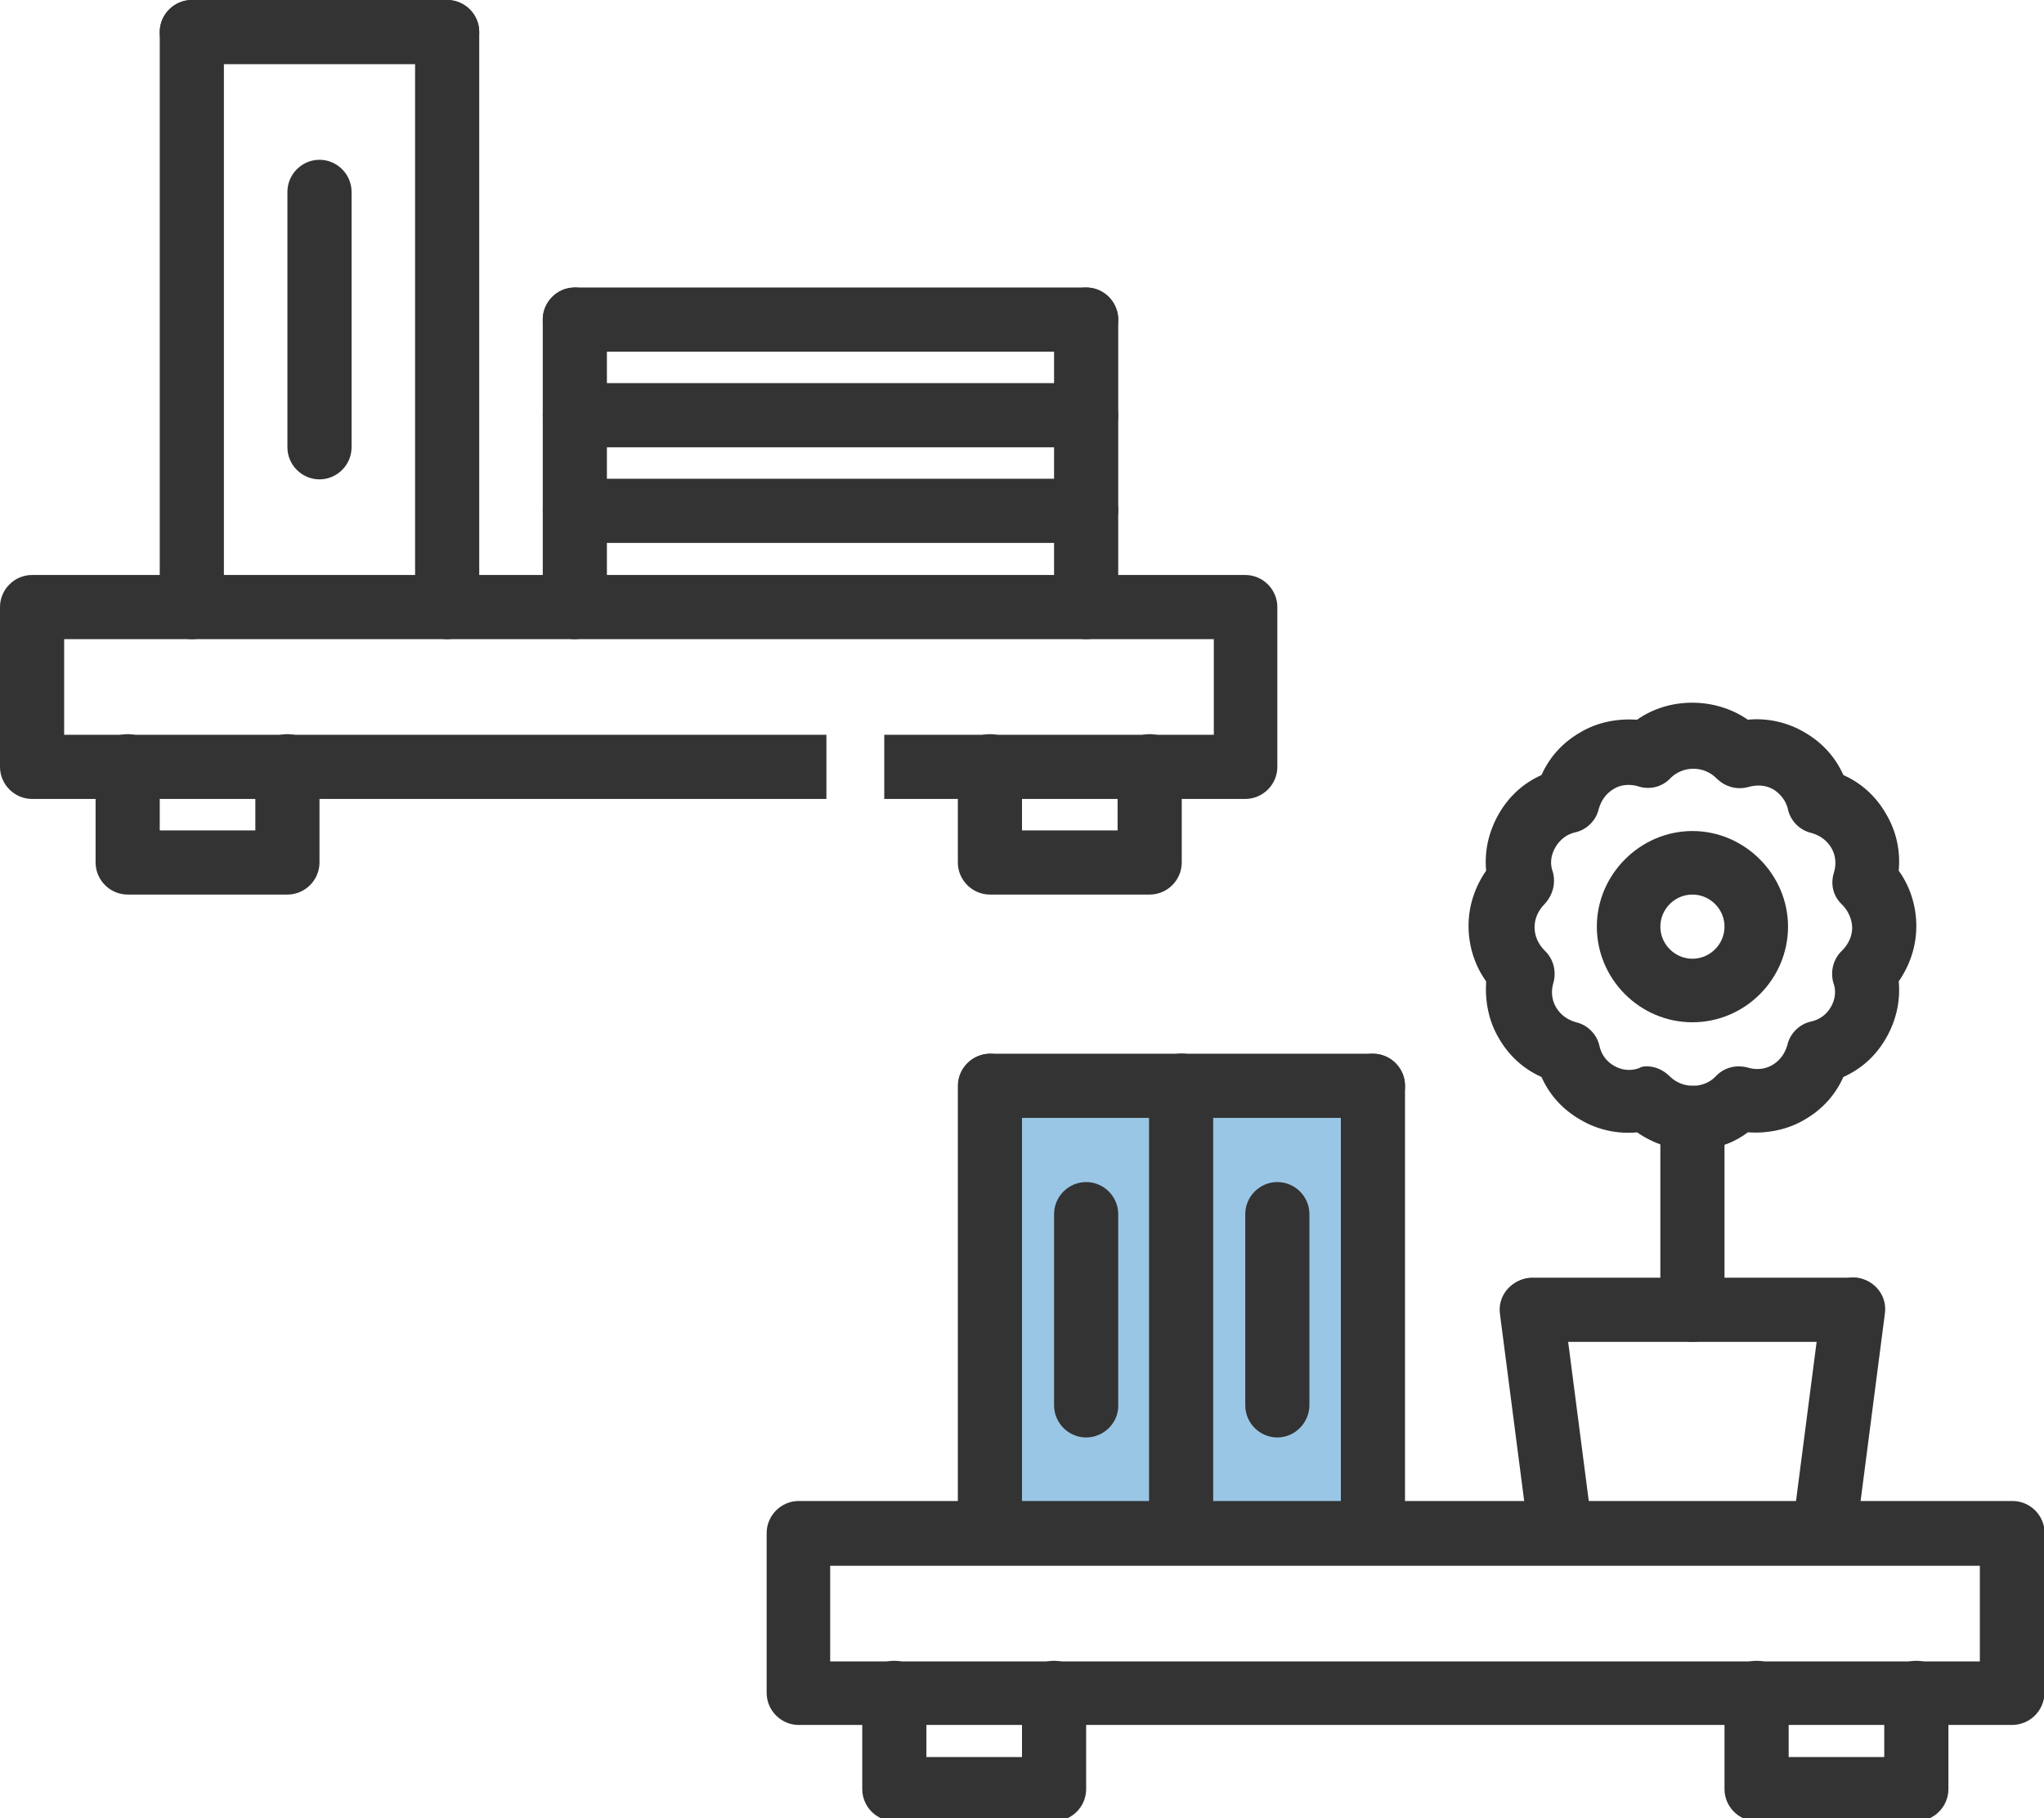 <?xml version="1.0" encoding="utf-8"?>
<!-- Generator: Adobe Illustrator 21.1.0, SVG Export Plug-In . SVG Version: 6.00 Build 0)  -->
<svg version="1.1" xmlns="http://www.w3.org/2000/svg" xmlns:xlink="http://www.w3.org/1999/xlink" x="0px" y="0px"
	 viewBox="0 0 325 289" style="enable-background:new 0 0 325 289;" xml:space="preserve">
<style type="text/css">
	.st0{display:none;}
	.st1{display:inline;fill:#9AC6E5;}
	.st2{display:inline;fill:#333333;}
	.st3{fill:#9AC6E5;}
	.st4{fill:#333333;}
</style>
<g id="Слой_1" class="st0">
	<rect x="10" y="8" class="st1" width="305" height="15"/>
	<path class="st2" d="M309.3,0H15.7C7.1,0,0,7.1,0,15.7c0,8.7,7.1,15.7,15.7,15.7h293.5c8.7,0,15.7-7.1,15.7-15.7
		C325,7.1,317.9,0,309.3,0z M309.3,21H15.7c-2.9,0-5.2-2.4-5.2-5.2s2.3-5.2,5.2-5.2h293.5c2.9,0,5.2,2.4,5.2,5.2S312.2,21,309.3,21z
		"/>
	<path class="st2" d="M162.5,167.7c-37.6,0-68.1,30.6-68.1,68.1c0,37.6,30.6,68.1,68.1,68.1c37.6,0,68.1-30.6,68.1-68.1
		S200.1,167.7,162.5,167.7z M219.9,241.1c-1.1,12-5.8,22.9-13.1,31.6l-10.9-10.9l-7.4,7.4l10.9,10.9c-10,8.3-22.9,13.4-36.9,13.4
		s-26.9-5-36.9-13.4l10.9-10.9l-7.4-7.4l-10.9,10.9c-7.3-8.7-12-19.7-13.1-31.6h15.5v-10.5h-15.5c1.1-12,5.8-22.9,13.1-31.6
		l10.9,10.9l7.4-7.4l-10.9-10.9c8.7-7.3,19.7-12,31.6-13.1V194h10.5v-15.5c12,1.1,22.9,5.8,31.6,13.1l-10.9,10.9l7.4,7.4l10.9-10.9
		c7.3,8.7,12,19.7,13.1,31.6h-15.5v10.5H219.9z"/>
	<path class="st2" d="M174.2,213.3c-1.5-5.2-6.3-8.8-11.7-8.8s-10.2,3.6-11.7,8.8l-8.5,29.8c-0.5,1.7-0.7,3.5-0.7,5.2
		c0,10.5,8.5,19,19,19h3.9c10.5,0,19-8.5,19-19c0-1.8-0.2-3.5-0.7-5.2L174.2,213.3z M164.4,256.9h-3.9c-4.7,0-8.6-3.8-8.6-8.6
		c0-0.8,0.1-1.6,0.3-2.3l8.5-29.8c0.2-0.7,0.9-1.2,1.6-1.2c0.8,0,1.4,0.5,1.6,1.2l8.5,29.8c0.2,0.8,0.3,1.6,0.3,2.3
		C173,253,169.1,256.9,164.4,256.9z"/>
	<path class="st2" d="M291.5,236.5c-3.8-38.4-30-71.5-66.5-84.2l-0.8-0.3H100.8l-0.8,0.3C63.4,165,37.3,198,33.5,236.5l-7.2,71.8
		c-0.1,0.5-0.1,1-0.1,1.6c0,8.4,6.8,15.2,15.2,15.2h242.1c8.4,0,15.2-6.8,15.2-15.2c0-0.5,0-1-0.1-1.5L291.5,236.5z M283.6,314.5
		H41.4c-2.6,0-4.7-2.1-4.7-5.2l7.2-71.8c3.4-34.1,26.4-63.5,58.7-75h119.8c32.3,11.5,55.3,40.9,58.7,75l7.2,71.8v0.5
		C288.3,312.4,286.2,314.5,283.6,314.5z"/>
	<path class="st2" d="M304,47.2c0,37.6-30.6,68.1-68.1,68.1h-26.2h-10.5h-73.4h-10.5H89.1C51.5,115.3,21,84.8,21,47.2V42H10.5v5.2
		c0,43.4,35.3,78.6,78.6,78.6h26.2v15.7h10.5v-15.7h10.5v15.7h10.5v-15.7h31.5v15.7h10.5v-15.7h10.5v15.7h10.5v-15.7H236
		c43.4,0,78.6-35.3,78.6-78.6V42H304V47.2z"/>
	<path class="st2" d="M41.9,41.9H31.5v10.5H42L41.9,41.9L41.9,41.9z"/>
	<path class="st2" d="M146.8,41.9H52.4v10.5h94.4V41.9z"/>
</g>
<g id="Слой_2">
	<rect x="159.3" y="174.6" class="st3" width="56.5" height="66.7"/>
	<path class="st4" d="M140.6,127H198c2.8,0,5.1-2.3,5.1-5.1V96.5c0-2.8-2.3-5.1-5.1-5.1H5.1c-2.8,0-5.1,2.3-5.1,5.1v25.4
		c0,2.8,2.3,5.1,5.1,5.1h126.3v-10.2H10.2v-15.2H193v15.2h-52.4V127z"/>
	<path class="st4" d="M45.7,142.2H20.3c-2.8,0-5.1-2.3-5.1-5.1v-15.3c0-2.8,2.3-5.1,5.1-5.1s5.1,2.3,5.1,5.1V132h15.2v-10.2
		c0-2.8,2.3-5.1,5.1-5.1s5.1,2.3,5.1,5.1v15.3C50.8,139.9,48.5,142.2,45.7,142.2z"/>
	<path class="st4" d="M182.8,142.2h-25.4c-2.8,0-5.1-2.3-5.1-5.1v-15.3c0-2.8,2.3-5.1,5.1-5.1s5.1,2.3,5.1,5.1V132h15.2v-10.2
		c0-2.8,2.3-5.1,5.1-5.1s5.1,2.3,5.1,5.1v15.3C187.9,139.9,185.6,142.2,182.8,142.2z"/>
	<path class="st4" d="M30.5,101.6c-2.8,0-5.1-2.3-5.1-5.1V5.1c0-2.8,2.3-5.1,5.1-5.1s5.1,2.3,5.1,5.1v91.5
		C35.5,99.3,33.3,101.6,30.5,101.6z"/>
	<path class="st4" d="M71.1,10.2H30.5c-2.8,0-5.1-2.3-5.1-5.1S27.7,0,30.5,0h40.6c2.8,0,5.1,2.3,5.1,5.1S74,10.2,71.1,10.2z"/>
	<path class="st4" d="M71.1,101.6c-2.8,0-5.1-2.3-5.1-5.1V5.1C66,2.3,68.3,0,71.1,0s5.1,2.3,5.1,5.1v91.5
		C76.2,99.3,74,101.6,71.1,101.6z"/>
	<path class="st4" d="M50.8,76.2c-2.8,0-5.1-2.3-5.1-5.1V30.5c0-2.8,2.3-5.1,5.1-5.1s5.1,2.3,5.1,5.1v40.6
		C55.9,73.9,53.6,76.2,50.8,76.2z"/>
	<path class="st4" d="M91.4,101.6c-2.8,0-5.1-2.3-5.1-5.1V50.8c0-2.8,2.3-5.1,5.1-5.1s5.1,2.3,5.1,5.1v45.8
		C96.5,99.3,94.2,101.6,91.4,101.6z"/>
	<path class="st4" d="M172.7,86.3H91.4c-2.8,0-5.1-2.3-5.1-5.1c0-2.8,2.3-5.1,5.1-5.1h81.3c2.8,0,5.1,2.3,5.1,5.1
		C177.7,84,175.4,86.3,172.7,86.3z"/>
	<path class="st4" d="M172.7,71.1H91.4c-2.8,0-5.1-2.3-5.1-5.1s2.3-5.1,5.1-5.1h81.3c2.8,0,5.1,2.3,5.1,5.1S175.4,71.1,172.7,71.1z"
		/>
	<path class="st4" d="M172.7,55.9H91.4c-2.8,0-5.1-2.3-5.1-5.1s2.3-5.1,5.1-5.1h81.3c2.8,0,5.1,2.3,5.1,5.1S175.4,55.9,172.7,55.9z"
		/>
	<path class="st4" d="M172.7,101.6c-2.8,0-5.1-2.3-5.1-5.1V50.8c0-2.8,2.3-5.1,5.1-5.1s5.1,2.3,5.1,5.1v45.7
		C177.7,99.3,175.4,101.6,172.7,101.6z"/>
	<path class="st4" d="M319.9,274.2H127c-2.8,0-5.1-2.3-5.1-5.1v-25.4c0-2.8,2.3-5.1,5.1-5.1h193c2.8,0,5.1,2.3,5.1,5.1v25.4
		C325,272,322.7,274.2,319.9,274.2z M132,264.1h182.8v-15.2H132V264.1z"/>
	<path class="st4" d="M304.7,289.5h-25.4c-2.8,0-5.1-2.3-5.1-5.1v-15.3c0-2.8,2.3-5.1,5.1-5.1s5.1,2.3,5.1,5.1v10.2h15.2v-10.2
		c0-2.8,2.3-5.1,5.1-5.1s5.1,2.3,5.1,5.1v15.3C309.8,287.2,307.5,289.5,304.7,289.5z"/>
	<path class="st4" d="M167.6,289.5h-25.4c-2.8,0-5.1-2.3-5.1-5.1v-15.3c0-2.8,2.3-5.1,5.1-5.1s5.1,2.3,5.1,5.1v10.2h15.2v-10.2
		c0-2.8,2.3-5.1,5.1-5.1s5.1,2.3,5.1,5.1v15.3C172.7,287.2,170.4,289.5,167.6,289.5z"/>
	<path class="st4" d="M218.3,248.8c-2.8,0-5.1-2.3-5.1-5.1v-71.1c0-2.8,2.3-5.1,5.1-5.1c2.8,0,5.1,2.3,5.1,5.1v71.1
		C223.4,246.6,221.1,248.8,218.3,248.8z"/>
	<path class="st4" d="M218.3,177.7h-30.5c-2.8,0-5.1-2.3-5.1-5.1s2.3-5.1,5.1-5.1h30.5c2.8,0,5.1,2.3,5.1,5.1
		S221.1,177.7,218.3,177.7z"/>
	<path class="st4" d="M187.8,248.8c-2.8,0-5.1-2.3-5.1-5.1v-71.1c0-2.8,2.3-5.1,5.1-5.1c2.8,0,5.1,2.3,5.1,5.1v71.1
		C192.8,246.6,190.6,248.8,187.8,248.8z"/>
	<path class="st4" d="M203.1,228.5c-2.8,0-5.1-2.3-5.1-5.1V193c0-2.8,2.3-5.1,5.1-5.1c2.8,0,5.1,2.3,5.1,5.1v30.5
		C208.1,226.2,205.9,228.5,203.1,228.5z"/>
	<path class="st4" d="M188,177.7h-30.5c-2.8,0-5.1-2.3-5.1-5.1s2.3-5.1,5.1-5.1H188c2.8,0,5.1,2.3,5.1,5.1S190.7,177.7,188,177.7z"
		/>
	<path class="st4" d="M157.4,248.8c-2.8,0-5.1-2.3-5.1-5.1v-71.1c0-2.8,2.3-5.1,5.1-5.1s5.1,2.3,5.1,5.1v71.1
		C162.5,246.6,160.3,248.8,157.4,248.8z"/>
	<path class="st4" d="M172.7,228.5c-2.8,0-5.1-2.3-5.1-5.1V193c0-2.8,2.3-5.1,5.1-5.1c2.8,0,5.1,2.3,5.1,5.1v30.5
		C177.8,226.2,175.5,228.5,172.7,228.5z"/>
	<path class="st4" d="M290,248.8c-0.2,0-0.4,0-0.6-0.1c-2.8-0.4-4.8-2.9-4.4-5.7l4.6-35.5c0.4-2.8,2.9-4.7,5.7-4.4
		c2.8,0.4,4.8,2.9,4.4,5.7l-4.6,35.5C294.7,247,292.5,248.8,290,248.8z"/>
	<path class="st4" d="M248.1,248.8c-2.5,0-4.7-1.8-5-4.4l-4.6-35.5c-0.4-2.8,1.6-5.3,4.4-5.7c2.9-0.3,5.3,1.6,5.7,4.4l4.6,35.5
		c0.4,2.8-1.6,5.3-4.4,5.7C248.6,248.8,248.4,248.8,248.1,248.8z"/>
	<path class="st4" d="M294.5,213.3h-50.8c-2.8,0-5.1-2.3-5.1-5.1s2.3-5.1,5.1-5.1h50.8c2.8,0,5.1,2.3,5.1,5.1
		S297.3,213.3,294.5,213.3z"/>
	<path class="st4" d="M269.1,213.3c-2.8,0-5.1-2.3-5.1-5.1v-30.5c0-2.8,2.3-5.1,5.1-5.1s5.1,2.3,5.1,5.1v30.5
		C274.2,211,271.9,213.3,269.1,213.3z"/>
	<path class="st4" d="M269.1,182.8c-3.2,0-6.2-1-8.8-2.8c-3.1,0.3-6.3-0.4-9-2c-2.8-1.6-4.9-3.9-6.2-6.8c-2.9-1.3-5.2-3.4-6.8-6.2
		c-1.6-2.7-2.2-5.8-2-9c-1.8-2.5-2.8-5.6-2.8-8.8c0-3.2,1-6.2,2.8-8.8c-0.3-3.1,0.4-6.2,2-9c1.6-2.8,3.9-4.9,6.8-6.2
		c1.3-2.9,3.4-5.2,6.2-6.8c2.7-1.6,5.8-2.2,9-2c5.1-3.6,12.4-3.6,17.6,0c3.1-0.3,6.3,0.4,9,2c2.8,1.6,4.9,3.9,6.2,6.8
		c2.9,1.3,5.2,3.4,6.8,6.2c1.6,2.7,2.3,5.8,2,9c1.8,2.5,2.8,5.6,2.8,8.8s-1,6.2-2.8,8.8c0.3,3.1-0.4,6.2-2,9s-3.9,4.9-6.8,6.2
		c-1.3,2.9-3.4,5.2-6.2,6.8c-2.7,1.6-5.9,2.2-9,2C275.4,181.9,272.4,182.8,269.1,182.8z M261.8,169.5c1.4,0,2.7,0.6,3.7,1.6
		c2,2,5.4,2,7.3,0c1.3-1.4,3.2-1.9,5.1-1.4c1.3,0.4,2.7,0.3,3.9-0.4c1.2-0.7,2-1.8,2.4-3.2c0.4-1.8,1.9-3.3,3.7-3.7
		c1.4-0.3,2.5-1.1,3.2-2.3c0.7-1.2,0.9-2.6,0.4-3.9c-0.5-1.8,0-3.8,1.4-5.1c1-1,1.6-2.3,1.6-3.6c0-1.3-0.6-2.7-1.6-3.7
		c-1.4-1.3-1.9-3.2-1.3-5.1c0.4-1.3,0.3-2.7-0.4-3.9s-1.8-2-3.2-2.4c-1.8-0.4-3.3-1.9-3.7-3.7c-0.3-1.4-1.2-2.5-2.3-3.2
		c-1.2-0.7-2.6-0.8-4-0.4c-1.8,0.5-3.7,0-5.1-1.4c-2-2-5.3-2-7.3,0c-1.3,1.4-3.3,1.9-5.1,1.3c-1.3-0.4-2.8-0.3-3.9,0.4
		c-1.2,0.7-2,1.8-2.4,3.2c-0.4,1.8-1.9,3.3-3.7,3.7c-1.4,0.3-2.5,1.2-3.2,2.4c-0.7,1.2-0.9,2.6-0.4,3.9c0.5,1.8,0,3.7-1.3,5.1
		c-1,1-1.6,2.3-1.6,3.7s0.6,2.7,1.6,3.7c1.4,1.3,1.9,3.3,1.4,5.1c-0.4,1.3-0.3,2.7,0.4,3.9c0.7,1.2,1.8,2,3.2,2.4
		c1.8,0.4,3.3,1.9,3.7,3.7c0.3,1.4,1.1,2.5,2.3,3.2c1.2,0.7,2.6,0.9,4,0.4C260.9,169.6,261.3,169.5,261.8,169.5z"/>
	<path class="st4" d="M269.1,162.5c-8.4,0-15.2-6.9-15.2-15.2s6.9-15.2,15.2-15.2s15.2,6.9,15.2,15.2S277.5,162.5,269.1,162.5z
		 M269.1,142.2c-2.8,0-5.1,2.3-5.1,5.1s2.3,5.1,5.1,5.1s5.1-2.3,5.1-5.1S271.9,142.2,269.1,142.2z"/>
</g>
</svg>
